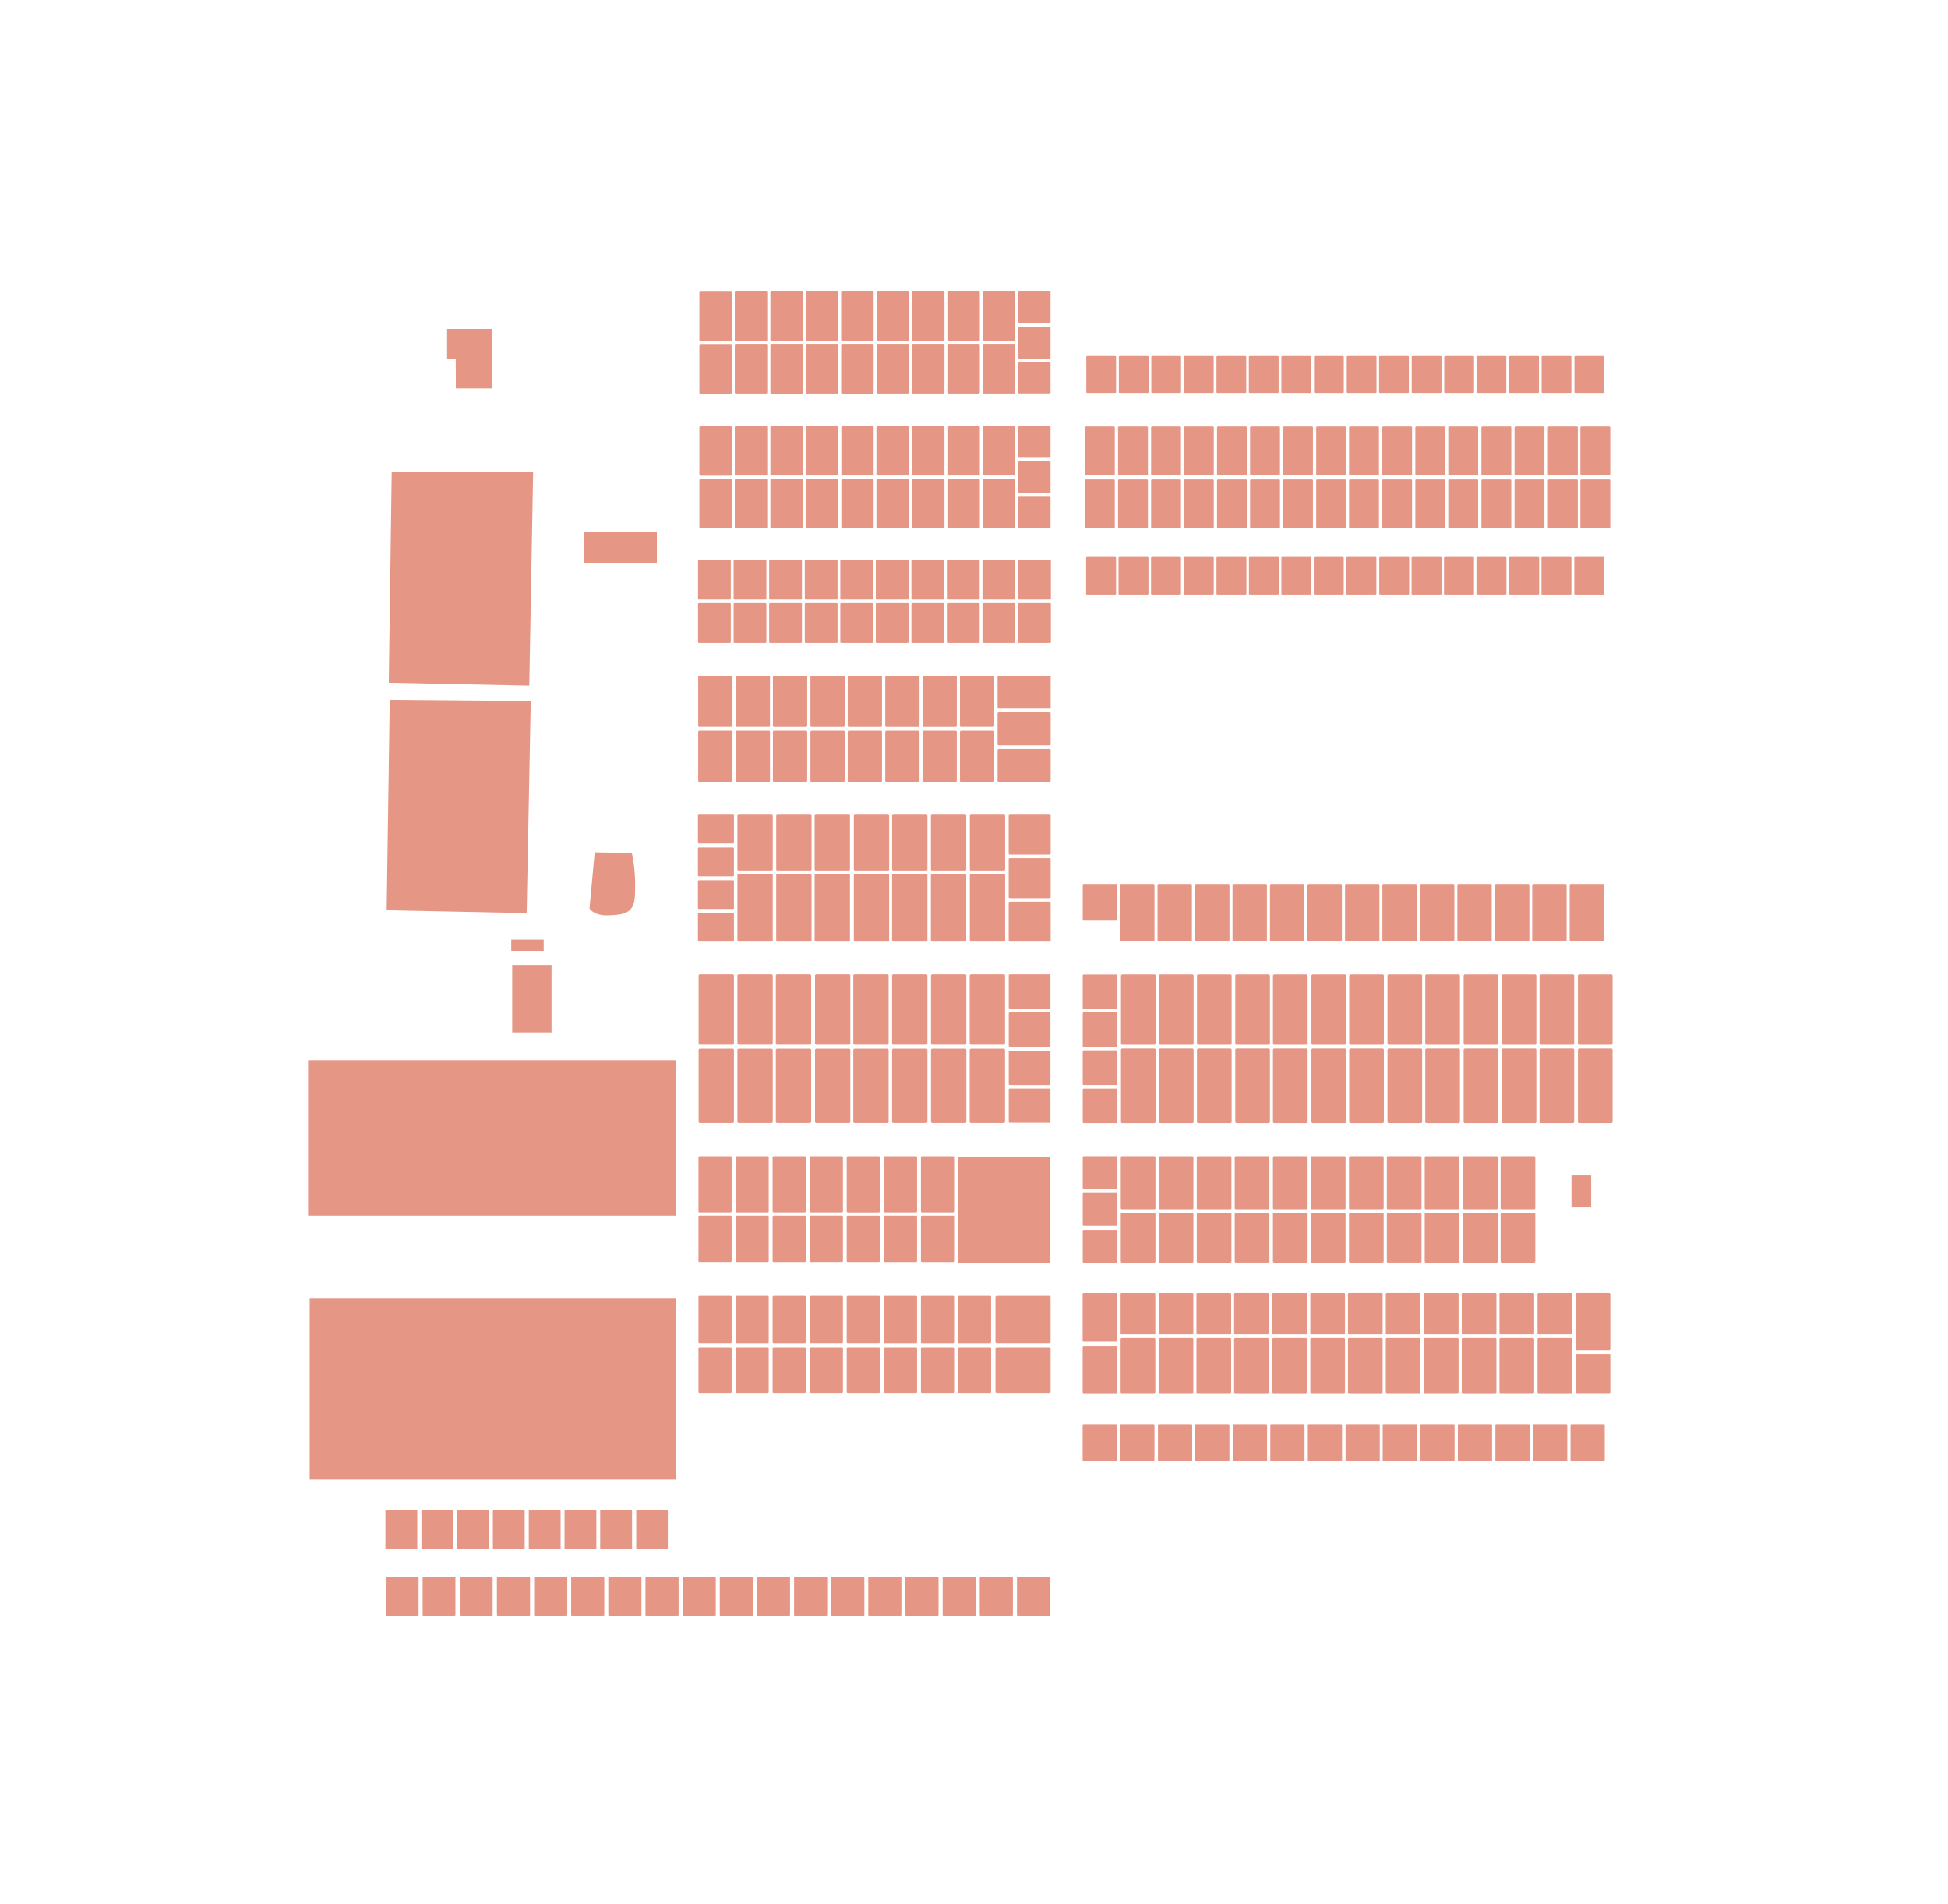<svg id="Layer_1" data-name="Layer 1" xmlns="http://www.w3.org/2000/svg" viewBox="0 0 1920.5 1876.33">
    <defs>
        <style>.cls-1{fill:#e69685;}</style>
    </defs>
    <title>карта 2 оч_без номеров</title>
    <rect class="cls-1" x="1549.31" y="1158.5" width="19.38" height="31.5"/>
    <polygon class="cls-1" points="944.42 1140 944.42 1210.83 944.43 1244.58 980.67 1244.58 1035.17 1244.58 1035.17 1140 944.42 1140"/>
    <rect class="cls-1" x="305.33" y="1280.05" width="360.92" height="178.28"/>
    <rect class="cls-1" x="303.75" y="1045" width="362.5" height="153.22"/>
    <rect class="cls-1" x="505" y="951.15" width="38.75" height="66.48"/>
    <rect class="cls-1" x="504.06" y="926.13" width="31.97" height="11.09"/>
    <path class="cls-1"
          d="M586.31,840.13l-5.12,55.37s4.33,7.22,18.43,6.75c13.84-.46,19.38-2.12,23.13-7.37s3.31-15.5,3.31-15.5a169.27,169.27,0,0,0-.81-24.57c-1.36-10.59-2.31-14.06-2.31-14.06Z"/>
    <rect class="cls-1" x="575.52" y="524" width="72.07" height="31.41"/>
    <path class="cls-1" d="M519.26,899.59l4-208.24a.4.4,0,0,0-.4-.39l-138.23-1.17a.4.4,0,0,0-.4.39l-3,206.66a.39.39,0,0,0,.39.39L518.87,900A.4.4,0,0,0,519.26,899.59Z"/>
    <path class="cls-1" d="M521.84,675.34l3.78-209.53a.4.4,0,0,0-.39-.4H386.56a.39.39,0,0,0-.39.4L383.31,672.5a.38.38,0,0,0,.39.39l137.75,2.84A.39.39,0,0,0,521.84,675.34Z"/>
    <polygon class="cls-1" points="449.31 353.81 440.81 353.81 440.81 324.19 485.38 324.19 485.38 382.83 449.42 382.83 449.31 353.81"/>
    <rect class="cls-1" x="1163.68" y="354.42" width="36.41" height="29.34" rx="0.81" ry="0.81" transform="translate(1550.97 -812.8) rotate(90)"/>
    <rect class="cls-1" x="1195.76" y="354.42" width="36.41" height="29.34" rx="0.81" ry="0.81" transform="translate(1583.05 -844.88) rotate(90)"/>
    <rect class="cls-1" x="1227.68" y="354.42" width="36.41" height="29.34" rx="0.81" ry="0.81" transform="translate(1614.97 -876.8) rotate(90)"/>
    <rect class="cls-1" x="1548.68" y="354.42" width="36.41" height="29.34" rx="0.81" ry="0.81" transform="translate(1935.97 -1197.8) rotate(90)"/>
    <rect class="cls-1" x="1516.34" y="354.42" width="36.41" height="29.34" rx="0.81" ry="0.81" transform="translate(1903.63 -1165.46) rotate(90)"/>
    <rect class="cls-1" x="1484.34" y="354.42" width="36.41" height="29.34" rx="0.81" ry="0.81" transform="translate(1871.63 -1133.46) rotate(90)"/>
    <rect class="cls-1" x="1452.18" y="354.42" width="36.41" height="29.34" rx="0.81" ry="0.81" transform="translate(1839.47 -1101.3) rotate(90)"/>
    <rect class="cls-1" x="1420.34" y="354.42" width="36.41" height="29.34" rx="0.81" ry="0.81" transform="translate(1807.63 -1069.46) rotate(90)"/>
    <rect class="cls-1" x="1388.26" y="354.42" width="36.41" height="29.34" rx="0.81" ry="0.81" transform="translate(1775.55 -1037.38) rotate(90)"/>
    <rect class="cls-1" x="1356.09" y="354.42" width="36.41" height="29.34" rx="0.81" ry="0.81" transform="translate(1743.38 -1005.21) rotate(90)"/>
    <rect class="cls-1" x="1324.18" y="354.42" width="36.41" height="29.34" rx="0.81" ry="0.81" transform="translate(1711.47 -973.3) rotate(90)"/>
    <rect class="cls-1" x="1291.93" y="354.42" width="36.41" height="29.34" rx="0.81" ry="0.81" transform="translate(1679.22 -941.05) rotate(90)"/>
    <rect class="cls-1" x="1259.76" y="354.42" width="36.41" height="29.34" rx="0.81" ry="0.81" transform="translate(1647.05 -908.88) rotate(90)"/>
    <rect class="cls-1" x="1131.51" y="354.42" width="36.41" height="29.34" rx="0.81" ry="0.81" transform="translate(1518.8 -780.63) rotate(90)"/>
    <rect class="cls-1" x="1099.51" y="354.42" width="36.41" height="29.34" rx="0.81" ry="0.81" transform="translate(1486.8 -748.63) rotate(90)"/>
    <rect class="cls-1" x="1067.43" y="354.42" width="36.41" height="29.34" rx="0.81" ry="0.81" transform="translate(1454.72 -716.55) rotate(90)"/>
    <rect class="cls-1" x="681.12" y="295.85" width="48.8" height="32.01" rx="0.99" ry="0.99" transform="translate(1017.37 -393.67) rotate(90)"/>
    <rect class="cls-1" x="716.02" y="295.66" width="48.8" height="32.01" rx="0.99" ry="0.99" transform="translate(1052.09 -428.76) rotate(90)"/>
    <rect class="cls-1" x="751.15" y="295.66" width="48.8" height="32.01" rx="0.99" ry="0.99" transform="translate(1087.21 -463.88) rotate(90)"/>
    <rect class="cls-1" x="786.02" y="295.66" width="48.8" height="32.01" rx="0.99" ry="0.99" transform="translate(1122.09 -498.76) rotate(90)"/>
    <rect class="cls-1" x="820.9" y="295.66" width="48.8" height="32.01" rx="0.99" ry="0.99" transform="translate(1156.96 -533.63) rotate(90)"/>
    <rect class="cls-1" x="855.79" y="295.76" width="48.8" height="31.81" rx="0.98" ry="0.98" transform="translate(1191.85 -568.52) rotate(90)"/>
    <rect class="cls-1" x="890.73" y="295.66" width="48.8" height="32.01" rx="0.99" ry="0.99" transform="translate(1226.8 -603.47) rotate(90)"/>
    <rect class="cls-1" x="925.61" y="295.66" width="48.8" height="32.01" rx="0.99" ry="0.99" transform="translate(1261.67 -638.34) rotate(90)"/>
    <rect class="cls-1" x="968.96" y="287.27" width="32.01" height="48.8" rx="0.99" ry="0.99"/>
    <rect class="cls-1" x="1004.09" y="286.99" width="31.44" height="31.83" rx="0.79" ry="0.79" transform="translate(1322.71 -716.9) rotate(90)"/>
    <rect class="cls-1" x="1004.12" y="321.91" width="31.36" height="31.83" rx="0.79" ry="0.79" transform="translate(1357.62 -681.98) rotate(90)"/>
    <rect class="cls-1" x="1004.41" y="356.51" width="30.78" height="31.83" rx="0.78" ry="0.78" transform="translate(1392.23 -647.38) rotate(90)"/>
    <rect class="cls-1" x="960.8" y="347.74" width="48.33" height="32.01" rx="0.98" ry="0.98" transform="translate(1348.71 -621.22) rotate(90)"/>
    <rect class="cls-1" x="925.84" y="347.74" width="48.33" height="32.01" rx="0.98" ry="0.98" transform="translate(1313.75 -586.26) rotate(90)"/>
    <rect class="cls-1" x="890.97" y="347.74" width="48.33" height="32.01" rx="0.98" ry="0.98" transform="translate(1278.88 -551.39) rotate(90)"/>
    <rect class="cls-1" x="856.02" y="347.84" width="48.33" height="31.81" rx="0.98" ry="0.98" transform="translate(1243.93 -516.44) rotate(90)"/>
    <rect class="cls-1" x="821.14" y="347.74" width="48.33" height="32.01" rx="0.98" ry="0.98" transform="translate(1209.05 -481.55) rotate(90)"/>
    <rect class="cls-1" x="786.26" y="347.74" width="48.33" height="32.01" rx="0.98" ry="0.98" transform="translate(1174.17 -446.68) rotate(90)"/>
    <rect class="cls-1" x="751.39" y="347.74" width="48.33" height="32.01" rx="0.98" ry="0.98" transform="translate(1139.3 -411.8) rotate(90)"/>
    <rect class="cls-1" x="716.26" y="347.74" width="48.33" height="32.01" rx="0.98" ry="0.98" transform="translate(1104.17 -376.68) rotate(90)"/>
    <rect class="cls-1" x="681.35" y="347.93" width="48.33" height="32.01" rx="0.98" ry="0.98" transform="translate(1069.45 -341.59) rotate(90)"/>
    <rect class="cls-1" x="1548.74" y="429.73" width="48.17" height="29.46" rx="0.94" ry="0.94" transform="translate(2017.28 -1128.36) rotate(90)"/>
    <rect class="cls-1" x="1516.74" y="429.73" width="48.17" height="29.46" rx="0.94" ry="0.94" transform="translate(1985.28 -1096.36) rotate(90)"/>
    <rect class="cls-1" x="1483.82" y="429.73" width="48.17" height="29.46" rx="0.94" ry="0.94" transform="translate(1952.36 -1063.45) rotate(90)"/>
    <rect class="cls-1" x="1451.16" y="429.73" width="48.17" height="29.46" rx="0.94" ry="0.94" transform="translate(1919.7 -1030.78) rotate(90)"/>
    <rect class="cls-1" x="1418.49" y="429.73" width="48.17" height="29.46" rx="0.94" ry="0.94" transform="translate(1887.03 -998.11) rotate(90)"/>
    <rect class="cls-1" x="1385.99" y="429.73" width="48.17" height="29.46" rx="0.94" ry="0.94" transform="translate(1854.53 -965.61) rotate(90)"/>
    <rect class="cls-1" x="1353.32" y="429.73" width="48.17" height="29.46" rx="0.94" ry="0.94" transform="translate(1821.86 -932.95) rotate(90)"/>
    <rect class="cls-1" x="1320.66" y="429.73" width="48.17" height="29.46" rx="0.94" ry="0.94" transform="translate(1789.2 -900.28) rotate(90)"/>
    <rect class="cls-1" x="1288.24" y="429.73" width="48.17" height="29.46" rx="0.94" ry="0.94" transform="translate(1756.78 -867.86) rotate(90)"/>
    <rect class="cls-1" x="1255.57" y="429.73" width="48.17" height="29.46" rx="0.94" ry="0.94" transform="translate(1724.11 -835.2) rotate(90)"/>
    <rect class="cls-1" x="1223.07" y="429.73" width="48.17" height="29.46" rx="0.94" ry="0.94" transform="translate(1691.61 -802.7) rotate(90)"/>
    <rect class="cls-1" x="1190.49" y="429.73" width="48.17" height="29.46" rx="0.94" ry="0.94" transform="translate(1659.03 -770.11) rotate(90)"/>
    <rect class="cls-1" x="1157.82" y="429.73" width="48.17" height="29.46" rx="0.94" ry="0.94" transform="translate(1626.36 -737.45) rotate(90)"/>
    <rect class="cls-1" x="1125.49" y="429.73" width="48.17" height="29.46" rx="0.94" ry="0.94" transform="translate(1594.03 -705.11) rotate(90)"/>
    <rect class="cls-1" x="1092.91" y="429.73" width="48.17" height="29.46" rx="0.94" ry="0.94" transform="translate(1561.45 -672.53) rotate(90)"/>
    <rect class="cls-1" x="1060.24" y="429.73" width="48.17" height="29.46" rx="0.94" ry="0.94" transform="translate(1528.78 -639.86) rotate(90)"/>
    <rect class="cls-1" x="1548.74" y="481.9" width="48.17" height="29.46" rx="0.94" ry="0.94" transform="translate(2069.45 -1076.2) rotate(90)"/>
    <rect class="cls-1" x="1516.74" y="481.9" width="48.17" height="29.46" rx="0.94" ry="0.94" transform="translate(2037.45 -1044.2) rotate(90)"/>
    <rect class="cls-1" x="1483.82" y="481.9" width="48.17" height="29.46" rx="0.94" ry="0.94" transform="translate(2004.53 -1011.28) rotate(90)"/>
    <rect class="cls-1" x="1451.16" y="481.9" width="48.17" height="29.46" rx="0.94" ry="0.94" transform="translate(1971.86 -978.61) rotate(90)"/>
    <rect class="cls-1" x="1418.49" y="481.9" width="48.17" height="29.46" rx="0.94" ry="0.94" transform="translate(1939.2 -945.95) rotate(90)"/>
    <rect class="cls-1" x="1385.99" y="481.9" width="48.17" height="29.46" rx="0.94" ry="0.94" transform="translate(1906.7 -913.45) rotate(90)"/>
    <rect class="cls-1" x="1353.32" y="481.9" width="48.17" height="29.46" rx="0.94" ry="0.94" transform="translate(1874.03 -880.78) rotate(90)"/>
    <rect class="cls-1" x="1320.66" y="481.9" width="48.17" height="29.46" rx="0.94" ry="0.94" transform="translate(1841.36 -848.11) rotate(90)"/>
    <rect class="cls-1" x="1288.24" y="481.9" width="48.17" height="29.46" rx="0.94" ry="0.94" transform="translate(1808.95 -815.7) rotate(90)"/>
    <rect class="cls-1" x="1255.57" y="481.9" width="48.17" height="29.46" rx="0.94" ry="0.94" transform="translate(1776.28 -783.03) rotate(90)"/>
    <rect class="cls-1" x="1223.07" y="481.9" width="48.17" height="29.46" rx="0.94" ry="0.94" transform="translate(1743.78 -750.53) rotate(90)"/>
    <rect class="cls-1" x="1190.49" y="481.9" width="48.17" height="29.46" rx="0.94" ry="0.94" transform="translate(1711.2 -717.95) rotate(90)"/>
    <rect class="cls-1" x="1157.82" y="481.9" width="48.17" height="29.46" rx="0.94" ry="0.94" transform="translate(1678.53 -685.28) rotate(90)"/>
    <rect class="cls-1" x="1125.49" y="481.9" width="48.17" height="29.46" rx="0.94" ry="0.94" transform="translate(1646.2 -652.95) rotate(90)"/>
    <rect class="cls-1" x="1092.91" y="481.9" width="48.17" height="29.46" rx="0.94" ry="0.94" transform="translate(1613.61 -620.36) rotate(90)"/>
    <rect class="cls-1" x="1060.24" y="481.9" width="48.17" height="29.46" rx="0.94" ry="0.94" transform="translate(1580.95 -587.7) rotate(90)"/>
    <rect class="cls-1" x="681.21" y="428.53" width="48.62" height="32.01" rx="0.98" ry="0.98" transform="translate(1150.05 -260.98) rotate(90)"/>
    <rect class="cls-1" x="716.11" y="428.35" width="48.62" height="32.01" rx="0.98" ry="0.98" transform="translate(1184.78 -296.07) rotate(90)"/>
    <rect class="cls-1" x="751.24" y="428.35" width="48.62" height="32.01" rx="0.98" ry="0.98" transform="translate(1219.9 -331.2) rotate(90)"/>
    <rect class="cls-1" x="786.11" y="428.35" width="48.62" height="32.01" rx="0.98" ry="0.98" transform="translate(1254.78 -366.07) rotate(90)"/>
    <rect class="cls-1" x="821.08" y="428.43" width="48.62" height="31.83" rx="0.98" ry="0.98" transform="translate(1289.74 -401.03) rotate(90)"/>
    <rect class="cls-1" x="855.78" y="428.35" width="48.62" height="32.01" rx="0.98" ry="0.98" transform="translate(1324.44 -435.74) rotate(90)"/>
    <rect class="cls-1" x="890.82" y="428.35" width="48.62" height="32.01" rx="0.98" ry="0.98" transform="translate(1359.48 -470.78) rotate(90)"/>
    <rect class="cls-1" x="925.7" y="428.35" width="48.62" height="32.01" rx="0.98" ry="0.98" transform="translate(1394.36 -505.66) rotate(90)"/>
    <rect class="cls-1" x="960.66" y="428.35" width="48.62" height="32.01" rx="0.98" ry="0.98" transform="translate(1429.32 -540.61) rotate(90)"/>
    <rect class="cls-1" x="1004.2" y="419.73" width="31.21" height="31.83" rx="0.79" ry="0.79" transform="translate(1455.45 -584.15) rotate(90)"/>
    <rect class="cls-1" x="1004.2" y="454.42" width="31.21" height="31.83" rx="0.79" ry="0.79" transform="translate(1490.14 -549.47) rotate(90)"/>
    <rect class="cls-1" x="681.32" y="480.52" width="48.4" height="32.01" rx="0.98" ry="0.98" transform="translate(1202.04 -208.99) rotate(90)"/>
    <rect class="cls-1" x="716.23" y="480.34" width="48.4" height="32.01" rx="0.98" ry="0.98" transform="translate(1236.76 -244.09) rotate(90)"/>
    <rect class="cls-1" x="751.35" y="480.34" width="48.4" height="32.01" rx="0.98" ry="0.98" transform="translate(1271.89 -279.21) rotate(90)"/>
    <rect class="cls-1" x="786.23" y="480.34" width="48.4" height="32.01" rx="0.98" ry="0.98" transform="translate(1306.76 -314.09) rotate(90)"/>
    <rect class="cls-1" x="821.19" y="480.42" width="48.4" height="31.83" rx="0.98" ry="0.98" transform="translate(1341.72 -349.05) rotate(90)"/>
    <rect class="cls-1" x="855.89" y="480.34" width="48.4" height="32.01" rx="0.98" ry="0.98" transform="translate(1376.43 -383.75) rotate(90)"/>
    <rect class="cls-1" x="890.93" y="480.34" width="48.4" height="32.01" rx="0.98" ry="0.98" transform="translate(1411.47 -418.79) rotate(90)"/>
    <rect class="cls-1" x="925.81" y="480.34" width="48.4" height="32.01" rx="0.98" ry="0.98" transform="translate(1446.35 -453.67) rotate(90)"/>
    <rect class="cls-1" x="960.77" y="480.34" width="48.4" height="32.01" rx="0.98" ry="0.98" transform="translate(1481.3 -488.63) rotate(90)"/>
    <rect class="cls-1" x="1004.2" y="489.29" width="31.21" height="31.83" rx="0.79" ry="0.79" transform="translate(1525.01 -514.59) rotate(90)"/>
    <rect class="cls-1" x="1548.3" y="552.77" width="37.13" height="29.53" rx="0.83" ry="0.83" transform="translate(2134.39 -999.33) rotate(90)"/>
    <rect class="cls-1" x="1515.92" y="552.77" width="37.13" height="29.53" rx="0.83" ry="0.83" transform="translate(2102.02 -966.95) rotate(90)"/>
    <rect class="cls-1" x="1484.11" y="552.77" width="37.13" height="29.53" rx="0.83" ry="0.83" transform="translate(2070.2 -935.14) rotate(90)"/>
    <rect class="cls-1" x="1451.86" y="552.77" width="37.13" height="29.53" rx="0.83" ry="0.83" transform="translate(2037.95 -902.89) rotate(90)"/>
    <rect class="cls-1" x="1419.86" y="552.77" width="37.13" height="29.53" rx="0.83" ry="0.83" transform="translate(2005.95 -870.89) rotate(90)"/>
    <rect class="cls-1" x="1387.86" y="552.77" width="37.13" height="29.53" rx="0.83" ry="0.83" transform="translate(1973.95 -838.89) rotate(90)"/>
    <rect class="cls-1" x="1355.98" y="552.77" width="37.13" height="29.53" rx="0.83" ry="0.83" transform="translate(1942.08 -807.02) rotate(90)"/>
    <rect class="cls-1" x="1323.61" y="552.77" width="37.13" height="29.53" rx="0.83" ry="0.83" transform="translate(1909.7 -774.64) rotate(90)"/>
    <rect class="cls-1" x="1291.42" y="552.77" width="37.13" height="29.53" rx="0.83" ry="0.83" transform="translate(1877.52 -742.45) rotate(90)"/>
    <rect class="cls-1" x="1259.48" y="552.77" width="37.13" height="29.53" rx="0.83" ry="0.83" transform="translate(1845.58 -710.52) rotate(90)"/>
    <rect class="cls-1" x="1227.48" y="552.77" width="37.13" height="29.53" rx="0.83" ry="0.83" transform="translate(1813.58 -678.52) rotate(90)"/>
    <rect class="cls-1" x="1195.48" y="552.77" width="37.13" height="29.53" rx="0.83" ry="0.83" transform="translate(1781.58 -646.52) rotate(90)"/>
    <rect class="cls-1" x="1163.3" y="552.77" width="37.13" height="29.53" rx="0.83" ry="0.83" transform="translate(1749.39 -614.33) rotate(90)"/>
    <rect class="cls-1" x="1130.98" y="552.77" width="37.13" height="29.53" rx="0.83" ry="0.83" transform="translate(1717.08 -582.02) rotate(90)"/>
    <rect class="cls-1" x="1098.92" y="552.77" width="37.13" height="29.53" rx="0.83" ry="0.83" transform="translate(1685.02 -549.95) rotate(90)"/>
    <rect class="cls-1" x="1066.98" y="552.77" width="37.13" height="29.53" rx="0.83" ry="0.83" transform="translate(1653.08 -518.02) rotate(90)"/>
    <rect class="cls-1" x="684.73" y="555.2" width="39.24" height="32.3" rx="0.89" ry="0.89" transform="translate(1275.7 -133) rotate(90)"/>
    <rect class="cls-1" x="719.81" y="555.2" width="39.24" height="32.3" rx="0.89" ry="0.89" transform="translate(1310.78 -168.09) rotate(90)"/>
    <rect class="cls-1" x="754.85" y="555.2" width="39.24" height="32.3" rx="0.89" ry="0.89" transform="translate(1345.82 -203.13) rotate(90)"/>
    <rect class="cls-1" x="789.98" y="555.2" width="39.24" height="32.3" rx="0.89" ry="0.89" transform="translate(1380.95 -238.25) rotate(90)"/>
    <rect class="cls-1" x="824.98" y="555.2" width="39.24" height="32.3" rx="0.89" ry="0.89" transform="translate(1415.95 -273.25) rotate(90)"/>
    <rect class="cls-1" x="859.98" y="555.2" width="39.24" height="32.3" rx="0.89" ry="0.89" transform="translate(1450.95 -308.25) rotate(90)"/>
    <rect class="cls-1" x="895.1" y="555.2" width="39.24" height="32.3" rx="0.89" ry="0.89" transform="translate(1486.07 -343.38) rotate(90)"/>
    <rect class="cls-1" x="930.04" y="555.2" width="39.24" height="32.3" rx="0.89" ry="0.89" transform="translate(1521.01 -378.32) rotate(90)"/>
    <rect class="cls-1" x="965.12" y="555.2" width="39.24" height="32.3" rx="0.89" ry="0.89" transform="translate(1556.1 -413.4) rotate(90)"/>
    <rect class="cls-1" x="1000.29" y="555.2" width="39.24" height="32.3" rx="0.89" ry="0.89" transform="translate(1591.26 -448.57) rotate(90)"/>
    <rect class="cls-1" x="1000.29" y="597.95" width="39.24" height="32.3" rx="0.89" ry="0.89" transform="translate(1634.01 -405.82) rotate(90)"/>
    <rect class="cls-1" x="965.12" y="597.95" width="39.24" height="32.3" rx="0.89" ry="0.89" transform="translate(1598.85 -370.65) rotate(90)"/>
    <rect class="cls-1" x="930.04" y="597.95" width="39.24" height="32.3" rx="0.89" ry="0.89" transform="translate(1563.76 -335.57) rotate(90)"/>
    <rect class="cls-1" x="895.1" y="597.95" width="39.24" height="32.3" rx="0.89" ry="0.89" transform="translate(1528.82 -300.63) rotate(90)"/>
    <rect class="cls-1" x="859.98" y="597.95" width="39.24" height="32.3" rx="0.89" ry="0.89" transform="translate(1493.7 -265.5) rotate(90)"/>
    <rect class="cls-1" x="824.98" y="597.95" width="39.24" height="32.3" rx="0.89" ry="0.89" transform="translate(1458.7 -230.5) rotate(90)"/>
    <rect class="cls-1" x="789.98" y="597.95" width="39.24" height="32.3" rx="0.89" ry="0.89" transform="translate(1423.7 -195.5) rotate(90)"/>
    <rect class="cls-1" x="754.85" y="597.95" width="39.24" height="32.3" rx="0.89" ry="0.89" transform="translate(1388.57 -160.38) rotate(90)"/>
    <rect class="cls-1" x="719.81" y="597.95" width="39.24" height="32.3" rx="0.89" ry="0.89" transform="translate(1353.53 -125.34) rotate(90)"/>
    <rect class="cls-1" x="684.73" y="597.95" width="39.24" height="32.3" rx="0.89" ry="0.89" transform="translate(1318.45 -90.25) rotate(90)"/>
    <rect class="cls-1" x="680.01" y="674.37" width="50.46" height="33.79" rx="1.03" ry="1.03" transform="translate(1396.51 -13.97) rotate(90)"/>
    <rect class="cls-1" x="717.01" y="674.37" width="50.46" height="33.79" rx="1.03" ry="1.03" transform="translate(1433.51 -50.97) rotate(90)"/>
    <rect class="cls-1" x="753.68" y="674.37" width="50.46" height="33.79" rx="1.03" ry="1.03" transform="translate(1470.18 -87.63) rotate(90)"/>
    <rect class="cls-1" x="790.68" y="674.37" width="50.46" height="33.79" rx="1.03" ry="1.03" transform="translate(1507.18 -124.63) rotate(90)"/>
    <rect class="cls-1" x="827.43" y="674.37" width="50.46" height="33.79" rx="1.03" ry="1.03" transform="translate(1543.93 -161.38) rotate(90)"/>
    <rect class="cls-1" x="864.43" y="674.37" width="50.46" height="33.79" rx="1.03" ry="1.03" transform="translate(1580.93 -198.38) rotate(90)"/>
    <rect class="cls-1" x="901.18" y="674.37" width="50.46" height="33.79" rx="1.03" ry="1.03" transform="translate(1617.68 -235.13) rotate(90)"/>
    <rect class="cls-1" x="938.09" y="674.37" width="50.46" height="33.79" rx="1.03" ry="1.03" transform="translate(1654.59 -272.05) rotate(90)"/>
    <rect class="cls-1" x="993.45" y="656.1" width="32.46" height="52.33" rx="1.03" ry="1.03" transform="translate(1691.95 -327.41) rotate(90)"/>
    <rect class="cls-1" x="993.45" y="692.19" width="32.46" height="52.33" rx="1.03" ry="1.03" transform="translate(1728.03 -291.32) rotate(90)"/>
    <rect class="cls-1" x="993.45" y="728.27" width="32.46" height="52.33" rx="1.03" ry="1.03" transform="translate(1764.11 -255.24) rotate(90)"/>
    <rect class="cls-1" x="938.09" y="728.56" width="50.46" height="33.79" rx="1.03" ry="1.03" transform="translate(1708.78 -217.86) rotate(90)"/>
    <rect class="cls-1" x="901.18" y="728.56" width="50.46" height="33.79" rx="1.03" ry="1.03" transform="translate(1671.86 -180.95) rotate(90)"/>
    <rect class="cls-1" x="864.43" y="728.56" width="50.46" height="33.79" rx="1.03" ry="1.03" transform="translate(1635.11 -144.2) rotate(90)"/>
    <rect class="cls-1" x="827.43" y="728.56" width="50.46" height="33.79" rx="1.03" ry="1.03" transform="translate(1598.11 -107.2) rotate(90)"/>
    <rect class="cls-1" x="790.68" y="728.56" width="50.46" height="33.79" rx="1.03" ry="1.03" transform="translate(1561.36 -70.45) rotate(90)"/>
    <rect class="cls-1" x="753.68" y="728.56" width="50.46" height="33.79" rx="1.03" ry="1.03" transform="translate(1524.36 -33.45) rotate(90)"/>
    <rect class="cls-1" x="717.01" y="728.56" width="50.46" height="33.79" rx="1.03" ry="1.03" transform="translate(1487.7 3.22) rotate(90)"/>
    <rect class="cls-1" x="680.01" y="728.56" width="50.46" height="33.79" rx="1.03" ry="1.03" transform="translate(1450.7 40.22) rotate(90)"/>
    <rect class="cls-1" x="1536.17" y="882.66" width="56.61" height="33.9" rx="1.09" ry="1.09" transform="translate(2464.09 -664.87) rotate(90)"/>
    <rect class="cls-1" x="1499.25" y="882.66" width="56.61" height="33.9" rx="1.09" ry="1.09" transform="translate(2427.17 -627.95) rotate(90)"/>
    <rect class="cls-1" x="1462.5" y="882.66" width="56.61" height="33.9" rx="1.09" ry="1.09" transform="translate(2390.42 -591.2) rotate(90)"/>
    <rect class="cls-1" x="1425.42" y="882.66" width="56.61" height="33.9" rx="1.09" ry="1.09" transform="translate(2353.34 -554.12) rotate(90)"/>
    <rect class="cls-1" x="1388.59" y="882.66" width="56.61" height="33.9" rx="1.09" ry="1.09" transform="translate(2316.5 -517.29) rotate(90)"/>
    <rect class="cls-1" x="1351.5" y="882.66" width="56.61" height="33.9" rx="1.09" ry="1.09" transform="translate(2279.42 -480.2) rotate(90)"/>
    <rect class="cls-1" x="1314.67" y="882.66" width="56.61" height="33.9" rx="1.09" ry="1.09" transform="translate(2242.59 -443.37) rotate(90)"/>
    <rect class="cls-1" x="1277.67" y="882.66" width="56.61" height="33.9" rx="1.09" ry="1.09" transform="translate(2205.59 -406.37) rotate(90)"/>
    <rect class="cls-1" x="1240.67" y="882.66" width="56.61" height="33.9" rx="1.09" ry="1.09" transform="translate(2168.59 -369.37) rotate(90)"/>
    <rect class="cls-1" x="1203.75" y="882.66" width="56.61" height="33.9" rx="1.09" ry="1.09" transform="translate(2131.67 -332.45) rotate(90)"/>
    <rect class="cls-1" x="1166.84" y="882.66" width="56.61" height="33.9" rx="1.09" ry="1.09" transform="translate(2094.75 -295.54) rotate(90)"/>
    <rect class="cls-1" x="1129.84" y="882.66" width="56.61" height="33.9" rx="1.09" ry="1.09" transform="translate(2057.75 -258.54) rotate(90)"/>
    <rect class="cls-1" x="1092.92" y="882.66" width="56.61" height="33.9" rx="1.09" ry="1.09" transform="translate(2020.84 -221.62) rotate(90)"/>
    <rect class="cls-1" x="1066.32" y="872.43" width="36.16" height="33.9" rx="0.87" ry="0.87" transform="translate(1973.78 -195.02) rotate(90)"/>
    <rect class="cls-1" x="691.68" y="799.39" width="28.34" height="35.5" rx="0.79" ry="0.79" transform="translate(1522.99 111.3) rotate(90)"/>
    <rect class="cls-1" x="691.68" y="831.77" width="28.34" height="35.5" rx="0.79" ry="0.79" transform="translate(1555.36 143.68) rotate(90)"/>
    <rect class="cls-1" x="716.92" y="813.07" width="55.02" height="34.83" rx="1.09" ry="1.09" transform="translate(1574.92 86.06) rotate(90)"/>
    <rect class="cls-1" x="755.17" y="813.07" width="55.02" height="34.83" rx="1.09" ry="1.09" transform="translate(1613.17 47.81) rotate(90)"/>
    <rect class="cls-1" x="793.04" y="813.07" width="55.02" height="34.83" rx="1.09" ry="1.09" transform="translate(1651.04 9.93) rotate(90)"/>
    <rect class="cls-1" x="831.67" y="813.07" width="55.02" height="34.83" rx="1.09" ry="1.09" transform="translate(1689.67 -28.69) rotate(90)"/>
    <rect class="cls-1" x="869.42" y="813.07" width="55.02" height="34.83" rx="1.09" ry="1.09" transform="translate(1727.42 -66.44) rotate(90)"/>
    <rect class="cls-1" x="907.67" y="813.07" width="55.02" height="34.83" rx="1.09" ry="1.09" transform="translate(1765.67 -104.69) rotate(90)"/>
    <rect class="cls-1" x="946.04" y="813.07" width="55.02" height="34.83" rx="1.09" ry="1.09" transform="translate(1804.04 -143.07) rotate(90)"/>
    <rect class="cls-1" x="995.46" y="801.99" width="39.4" height="41.38" rx="1.01" ry="1.01" transform="translate(1837.83 -192.48) rotate(90)"/>
    <rect class="cls-1" x="995.46" y="844.86" width="39.4" height="41.38" rx="1.01" ry="1.01" transform="translate(1880.71 -149.6) rotate(90)"/>
    <rect class="cls-1" x="995.46" y="887.7" width="39.4" height="41.38" rx="1.01" ry="1.01" transform="translate(1923.54 -106.77) rotate(90)"/>
    <rect class="cls-1" x="940.19" y="877.3" width="66.74" height="34.83" rx="1.2" ry="1.2" transform="translate(1868.27 -78.84) rotate(90)"/>
    <rect class="cls-1" x="901.81" y="877.3" width="66.74" height="34.83" rx="1.2" ry="1.2" transform="translate(1829.89 -40.47) rotate(90)"/>
    <rect class="cls-1" x="863.56" y="877.3" width="66.74" height="34.83" rx="1.2" ry="1.2" transform="translate(1791.64 -2.22) rotate(90)"/>
    <rect class="cls-1" x="825.81" y="877.3" width="66.74" height="34.83" rx="1.2" ry="1.2" transform="translate(1753.89 35.53) rotate(90)"/>
    <rect class="cls-1" x="787.19" y="877.3" width="66.74" height="34.83" rx="1.2" ry="1.2" transform="translate(1715.27 74.16) rotate(90)"/>
    <rect class="cls-1" x="749.31" y="877.3" width="66.74" height="34.83" rx="1.2" ry="1.2" transform="translate(1677.39 112.03) rotate(90)"/>
    <rect class="cls-1" x="711.06" y="877.3" width="66.74" height="34.83" rx="1.2" ry="1.2" transform="translate(1639.14 150.28) rotate(90)"/>
    <rect class="cls-1" x="691.68" y="864.02" width="28.34" height="35.5" rx="0.79" ry="0.79" transform="translate(1587.61 175.93) rotate(90)"/>
    <rect class="cls-1" x="691.68" y="896.14" width="28.34" height="35.5" rx="0.79" ry="0.79" transform="translate(1619.74 208.05) rotate(90)"/>
    <rect class="cls-1" x="1067.48" y="960.52" width="34.1" height="34.18" rx="0.85" ry="0.85" transform="translate(2062.14 -106.93) rotate(90)"/>
    <rect class="cls-1" x="1067.48" y="997.83" width="34.1" height="34.18" rx="0.85" ry="0.85" transform="translate(2099.45 -69.62) rotate(90)"/>
    <rect class="cls-1" x="1087.6" y="978.03" width="69.28" height="34.17" rx="1.21" ry="1.21" transform="translate(2117.35 -127.13) rotate(90)"/>
    <rect class="cls-1" x="1125.02" y="978.03" width="69.28" height="34.17" rx="1.21" ry="1.21" transform="translate(2154.77 -164.55) rotate(90)"/>
    <rect class="cls-1" x="1162.52" y="978.03" width="69.28" height="34.17" rx="1.21" ry="1.21" transform="translate(2192.27 -202.05) rotate(90)"/>
    <rect class="cls-1" x="1200.27" y="978.03" width="69.28" height="34.17" rx="1.21" ry="1.21" transform="translate(2230.02 -239.8) rotate(90)"/>
    <rect class="cls-1" x="1237.43" y="978.03" width="69.28" height="34.17" rx="1.21" ry="1.21" transform="translate(2267.18 -276.96) rotate(90)"/>
    <rect class="cls-1" x="1275.35" y="978.03" width="69.28" height="34.17" rx="1.21" ry="1.21" transform="translate(2305.1 -314.88) rotate(90)"/>
    <rect class="cls-1" x="1312.6" y="978.03" width="69.28" height="34.17" rx="1.21" ry="1.21" transform="translate(2342.35 -352.13) rotate(90)"/>
    <rect class="cls-1" x="1350.35" y="978.03" width="69.28" height="34.17" rx="1.21" ry="1.21" transform="translate(2380.1 -389.88) rotate(90)"/>
    <rect class="cls-1" x="1387.6" y="978.03" width="69.28" height="34.17" rx="1.21" ry="1.21" transform="translate(2417.35 -427.13) rotate(90)"/>
    <rect class="cls-1" x="1425.43" y="978.03" width="69.28" height="34.17" rx="1.21" ry="1.21" transform="translate(2455.18 -464.96) rotate(90)"/>
    <rect class="cls-1" x="1462.93" y="978.03" width="69.28" height="34.17" rx="1.21" ry="1.21" transform="translate(2492.68 -502.46) rotate(90)"/>
    <rect class="cls-1" x="1500.27" y="978.03" width="69.28" height="34.17" rx="1.21" ry="1.21" transform="translate(2530.02 -539.8) rotate(90)"/>
    <rect class="cls-1" x="1538.1" y="978.03" width="69.28" height="34.17" rx="1.21" ry="1.21" transform="translate(2567.85 -577.63) rotate(90)"/>
    <rect class="cls-1" x="1535.98" y="1053.18" width="73.51" height="34.17" rx="1.25" ry="1.25" transform="translate(2643 -502.48) rotate(90)"/>
    <rect class="cls-1" x="1498.15" y="1053.18" width="73.51" height="34.17" rx="1.25" ry="1.25" transform="translate(2605.17 -464.64) rotate(90)"/>
    <rect class="cls-1" x="1460.82" y="1053.18" width="73.51" height="34.17" rx="1.25" ry="1.25" transform="translate(2567.83 -427.31) rotate(90)"/>
    <rect class="cls-1" x="1423.32" y="1053.18" width="73.51" height="34.17" rx="1.25" ry="1.25" transform="translate(2530.33 -389.81) rotate(90)"/>
    <rect class="cls-1" x="1385.48" y="1053.18" width="73.51" height="34.17" rx="1.25" ry="1.25" transform="translate(2492.5 -351.98) rotate(90)"/>
    <rect class="cls-1" x="1348.23" y="1053.18" width="73.51" height="34.17" rx="1.25" ry="1.25" transform="translate(2455.25 -314.73) rotate(90)"/>
    <rect class="cls-1" x="1310.48" y="1053.18" width="73.51" height="34.17" rx="1.25" ry="1.25" transform="translate(2417.5 -276.98) rotate(90)"/>
    <rect class="cls-1" x="1273.23" y="1053.18" width="73.51" height="34.17" rx="1.25" ry="1.25" transform="translate(2380.25 -239.73) rotate(90)"/>
    <rect class="cls-1" x="1235.32" y="1053.18" width="73.51" height="34.17" rx="1.25" ry="1.25" transform="translate(2342.33 -201.81) rotate(90)"/>
    <rect class="cls-1" x="1198.15" y="1053.18" width="73.51" height="34.17" rx="1.25" ry="1.25" transform="translate(2305.17 -164.64) rotate(90)"/>
    <rect class="cls-1" x="1160.4" y="1053.18" width="73.51" height="34.17" rx="1.25" ry="1.25" transform="translate(2267.42 -126.89) rotate(90)"/>
    <rect class="cls-1" x="1122.9" y="1053.18" width="73.51" height="34.17" rx="1.25" ry="1.25" transform="translate(2229.92 -89.39) rotate(90)"/>
    <rect class="cls-1" x="1085.48" y="1053.18" width="73.51" height="34.17" rx="1.25" ry="1.25" transform="translate(2192.5 -51.98) rotate(90)"/>
    <rect class="cls-1" x="1067.48" y="1035.27" width="34.1" height="34.18" rx="0.85" ry="0.85" transform="translate(2136.89 -32.18) rotate(90)"/>
    <rect class="cls-1" x="1067.48" y="1072.89" width="34.1" height="34.18" rx="0.85" ry="0.85" transform="translate(2174.52 5.44) rotate(90)"/>
    <rect class="cls-1" x="671.51" y="977.62" width="69.34" height="34.83" rx="1.23" ry="1.23" transform="translate(1701.21 288.85) rotate(90)"/>
    <rect class="cls-1" x="709.76" y="977.62" width="69.34" height="34.83" rx="1.23" ry="1.23" transform="translate(1739.46 250.6) rotate(90)"/>
    <rect class="cls-1" x="747.63" y="977.62" width="69.34" height="34.83" rx="1.23" ry="1.23" transform="translate(1777.33 212.73) rotate(90)"/>
    <rect class="cls-1" x="786.26" y="977.62" width="69.34" height="34.83" rx="1.23" ry="1.23" transform="translate(1815.96 174.1) rotate(90)"/>
    <rect class="cls-1" x="824.01" y="977.62" width="69.34" height="34.83" rx="1.23" ry="1.23" transform="translate(1853.71 136.35) rotate(90)"/>
    <rect class="cls-1" x="862.26" y="977.62" width="69.34" height="34.83" rx="1.23" ry="1.23" transform="translate(1891.96 98.1) rotate(90)"/>
    <rect class="cls-1" x="900.63" y="977.62" width="69.34" height="34.83" rx="1.23" ry="1.23" transform="translate(1930.33 59.73) rotate(90)"/>
    <rect class="cls-1" x="938.76" y="977.62" width="69.34" height="34.83" rx="1.23" ry="1.23" transform="translate(1968.46 21.6) rotate(90)"/>
    <rect class="cls-1" x="998.15" y="956.72" width="33.81" height="41.08" rx="0.93" ry="0.93" transform="translate(1992.32 -37.79) rotate(90)"/>
    <rect class="cls-1" x="998.15" y="994.22" width="33.81" height="41.08" rx="0.93" ry="0.93" transform="translate(2029.82 -0.29) rotate(90)"/>
    <rect class="cls-1" x="998.15" y="1031.97" width="33.81" height="41.08" rx="0.93" ry="0.93" transform="translate(2067.57 37.46) rotate(90)"/>
    <rect class="cls-1" x="998.15" y="1069.22" width="33.81" height="41.08" rx="0.93" ry="0.93" transform="translate(2104.82 74.71) rotate(90)"/>
    <rect class="cls-1" x="936.79" y="1052.87" width="73.29" height="34.83" rx="1.26" ry="1.26" transform="translate(2043.71 96.86) rotate(90)"/>
    <rect class="cls-1" x="898.66" y="1052.87" width="73.29" height="34.83" rx="1.26" ry="1.26" transform="translate(2005.59 134.98) rotate(90)"/>
    <rect class="cls-1" x="860.29" y="1052.87" width="73.29" height="34.83" rx="1.26" ry="1.26" transform="translate(1967.21 173.36) rotate(90)"/>
    <rect class="cls-1" x="822.04" y="1052.87" width="73.29" height="34.83" rx="1.26" ry="1.26" transform="translate(1928.96 211.61) rotate(90)"/>
    <rect class="cls-1" x="784.29" y="1052.87" width="73.29" height="34.83" rx="1.26" ry="1.26" transform="translate(1891.21 249.36) rotate(90)"/>
    <rect class="cls-1" x="745.66" y="1052.87" width="73.29" height="34.83" rx="1.26" ry="1.26" transform="translate(1852.59 287.98) rotate(90)"/>
    <rect class="cls-1" x="707.79" y="1052.87" width="73.29" height="34.83" rx="1.26" ry="1.26" transform="translate(1814.71 325.86) rotate(90)"/>
    <rect class="cls-1" x="669.54" y="1052.87" width="73.29" height="34.83" rx="1.26" ry="1.26" transform="translate(1776.46 364.11) rotate(90)"/>
    <rect class="cls-1" x="1068.38" y="1138.66" width="32.31" height="34.18" rx="0.83" ry="0.83" transform="translate(2240.29 71.21) rotate(90)"/>
    <rect class="cls-1" x="1095.91" y="1148.66" width="52.25" height="34.18" rx="1.05" ry="1.05" transform="translate(2287.79 43.71) rotate(90)"/>
    <rect class="cls-1" x="1133.33" y="1148.66" width="52.25" height="34.18" rx="1.05" ry="1.05" transform="translate(2325.2 6.3) rotate(90)"/>
    <rect class="cls-1" x="1170.83" y="1148.66" width="52.25" height="34.18" rx="1.05" ry="1.05" transform="translate(2362.7 -31.2) rotate(90)"/>
    <rect class="cls-1" x="1208.24" y="1148.66" width="52.25" height="34.18" rx="1.05" ry="1.05" transform="translate(2400.12 -68.62) rotate(90)"/>
    <rect class="cls-1" x="1245.91" y="1148.66" width="52.25" height="34.18" rx="1.05" ry="1.05" transform="translate(2437.79 -106.29) rotate(90)"/>
    <rect class="cls-1" x="1283.33" y="1148.66" width="52.25" height="34.18" rx="1.05" ry="1.05" transform="translate(2475.2 -143.7) rotate(90)"/>
    <rect class="cls-1" x="1320.91" y="1148.66" width="52.25" height="34.18" rx="1.05" ry="1.05" transform="translate(2512.79 -181.29) rotate(90)"/>
    <rect class="cls-1" x="1358.24" y="1148.66" width="52.25" height="34.18" rx="1.05" ry="1.05" transform="translate(2550.12 -218.62) rotate(90)"/>
    <rect class="cls-1" x="1395.58" y="1148.66" width="52.25" height="34.18" rx="1.05" ry="1.05" transform="translate(2587.45 -255.95) rotate(90)"/>
    <rect class="cls-1" x="1433.33" y="1148.66" width="52.25" height="34.18" rx="1.05" ry="1.05" transform="translate(2625.2 -293.7) rotate(90)"/>
    <rect class="cls-1" x="1470.41" y="1148.66" width="52.25" height="34.18" rx="1.05" ry="1.05" transform="translate(2662.29 -330.79) rotate(90)"/>
    <rect class="cls-1" x="1472.02" y="1202.85" width="49.03" height="34.18" rx="1.02" ry="1.02" transform="translate(2716.48 -276.59) rotate(90)"/>
    <rect class="cls-1" x="1434.94" y="1202.85" width="49.03" height="34.18" rx="1.02" ry="1.02" transform="translate(2679.39 -239.51) rotate(90)"/>
    <rect class="cls-1" x="1397.19" y="1202.85" width="49.03" height="34.18" rx="1.02" ry="1.02" transform="translate(2641.64 -201.76) rotate(90)"/>
    <rect class="cls-1" x="1359.85" y="1202.85" width="49.03" height="34.18" rx="1.02" ry="1.02" transform="translate(2604.31 -164.43) rotate(90)"/>
    <rect class="cls-1" x="1322.52" y="1202.85" width="49.03" height="34.18" rx="1.02" ry="1.02" transform="translate(2566.98 -127.09) rotate(90)"/>
    <rect class="cls-1" x="1284.94" y="1202.85" width="49.03" height="34.18" rx="1.02" ry="1.02" transform="translate(2529.39 -89.51) rotate(90)"/>
    <rect class="cls-1" x="1247.52" y="1202.85" width="49.03" height="34.18" rx="1.02" ry="1.02" transform="translate(2491.98 -52.09) rotate(90)"/>
    <rect class="cls-1" x="1209.85" y="1202.85" width="49.03" height="34.18" rx="1.02" ry="1.02" transform="translate(2454.31 -14.43) rotate(90)"/>
    <rect class="cls-1" x="1172.44" y="1202.85" width="49.03" height="34.18" rx="1.02" ry="1.02" transform="translate(2416.89 22.99) rotate(90)"/>
    <rect class="cls-1" x="1134.94" y="1202.85" width="49.03" height="34.18" rx="1.02" ry="1.02" transform="translate(2379.39 60.49) rotate(90)"/>
    <rect class="cls-1" x="1097.52" y="1202.85" width="49.03" height="34.18" rx="1.02" ry="1.02" transform="translate(2341.98 97.91) rotate(90)"/>
    <rect class="cls-1" x="1068.38" y="1174.91" width="32.31" height="34.18" rx="0.83" ry="0.83" transform="translate(2276.54 107.46) rotate(90)"/>
    <rect class="cls-1" x="1068.43" y="1211.3" width="32.22" height="34.18" rx="0.83" ry="0.83" transform="translate(2312.93 143.85) rotate(90)"/>
    <rect class="cls-1" x="896.56" y="1151.01" width="55.44" height="32.7" rx="1.06" ry="1.06" transform="translate(2091.65 243.08) rotate(90)"/>
    <rect class="cls-1" x="860.06" y="1151.01" width="55.44" height="32.7" rx="1.06" ry="1.06" transform="translate(2055.15 279.58) rotate(90)"/>
    <rect class="cls-1" x="823.4" y="1151.01" width="55.44" height="32.7" rx="1.06" ry="1.06" transform="translate(2018.48 316.25) rotate(90)"/>
    <rect class="cls-1" x="786.98" y="1151.01" width="55.44" height="32.7" rx="1.06" ry="1.06" transform="translate(1982.06 352.66) rotate(90)"/>
    <rect class="cls-1" x="750.31" y="1151.01" width="55.44" height="32.7" rx="1.06" ry="1.06" transform="translate(1945.4 389.33) rotate(90)"/>
    <rect class="cls-1" x="713.81" y="1151.01" width="55.44" height="32.7" rx="1.06" ry="1.06" transform="translate(1908.9 425.83) rotate(90)"/>
    <rect class="cls-1" x="677.23" y="1151.01" width="55.44" height="32.7" rx="1.06" ry="1.06" transform="translate(1872.31 462.41) rotate(90)"/>
    <rect class="cls-1" x="901.45" y="1204.7" width="45.68" height="32.7" rx="0.96" ry="0.96" transform="translate(2145.34 296.77) rotate(90)"/>
    <rect class="cls-1" x="864.95" y="1204.7" width="45.68" height="32.7" rx="0.96" ry="0.96" transform="translate(2108.84 333.27) rotate(90)"/>
    <rect class="cls-1" x="828.28" y="1204.7" width="45.68" height="32.7" rx="0.96" ry="0.96" transform="translate(2072.17 369.94) rotate(90)"/>
    <rect class="cls-1" x="791.86" y="1204.7" width="45.68" height="32.7" rx="0.96" ry="0.96" transform="translate(2035.75 406.35) rotate(90)"/>
    <rect class="cls-1" x="755.2" y="1204.7" width="45.68" height="32.7" rx="0.96" ry="0.96" transform="translate(1999.09 443.02) rotate(90)"/>
    <rect class="cls-1" x="718.7" y="1204.7" width="45.68" height="32.7" rx="0.96" ry="0.96" transform="translate(1962.59 479.52) rotate(90)"/>
    <rect class="cls-1" x="682.11" y="1204.7" width="45.68" height="32.7" rx="0.96" ry="0.96" transform="translate(1926 516.1) rotate(90)"/>
    <rect class="cls-1" x="1542.35" y="1285.49" width="56.33" height="34.19" rx="1.09" ry="1.09" transform="translate(2873.1 -267.94) rotate(90)"/>
    <rect class="cls-1" x="1512.54" y="1277.74" width="40.83" height="34.19" rx="0.93" ry="0.93" transform="translate(2827.79 -238.12) rotate(90)"/>
    <rect class="cls-1" x="1474.98" y="1277.74" width="40.83" height="34.19" rx="0.93" ry="0.93" transform="translate(2790.23 -200.56) rotate(90)"/>
    <rect class="cls-1" x="1437.79" y="1277.74" width="40.83" height="34.19" rx="0.93" ry="0.93" transform="translate(2753.04 -163.37) rotate(90)"/>
    <rect class="cls-1" x="1400.48" y="1277.74" width="40.83" height="34.19" rx="0.93" ry="0.93" transform="translate(2715.73 -126.06) rotate(90)"/>
    <rect class="cls-1" x="1362.91" y="1277.74" width="40.83" height="34.19" rx="0.93" ry="0.93" transform="translate(2678.16 -88.5) rotate(90)"/>
    <rect class="cls-1" x="1325.6" y="1277.74" width="40.83" height="34.19" rx="0.93" ry="0.93" transform="translate(2640.85 -51.19) rotate(90)"/>
    <rect class="cls-1" x="1288.48" y="1277.74" width="40.83" height="34.19" rx="0.93" ry="0.93" transform="translate(2603.73 -14.06) rotate(90)"/>
    <rect class="cls-1" x="1251.04" y="1277.74" width="40.83" height="34.19" rx="0.93" ry="0.93" transform="translate(2566.29 23.38) rotate(90)"/>
    <rect class="cls-1" x="1213.35" y="1277.74" width="40.83" height="34.19" rx="0.93" ry="0.93" transform="translate(2528.6 61.06) rotate(90)"/>
    <rect class="cls-1" x="1176.23" y="1277.74" width="40.83" height="34.19" rx="0.93" ry="0.93" transform="translate(2491.48 98.19) rotate(90)"/>
    <rect class="cls-1" x="1138.98" y="1277.74" width="40.83" height="34.19" rx="0.93" ry="0.93" transform="translate(2454.23 135.44) rotate(90)"/>
    <rect class="cls-1" x="1101.48" y="1277.74" width="40.83" height="34.19" rx="0.93" ry="0.93" transform="translate(2416.73 172.94) rotate(90)"/>
    <rect class="cls-1" x="1060.46" y="1281.32" width="48" height="34.19" rx="1.01" ry="1.01" transform="translate(2382.87 213.96) rotate(90)"/>
    <rect class="cls-1" x="985.29" y="1273.36" width="46.61" height="54.35" rx="1.25" ry="1.25" transform="translate(2309.13 291.93) rotate(90)"/>
    <rect class="cls-1" x="937.48" y="1284.18" width="46.61" height="32.7" rx="0.97" ry="0.97" transform="translate(2261.31 339.75) rotate(90)"/>
    <rect class="cls-1" x="900.98" y="1284.18" width="46.61" height="32.7" rx="0.97" ry="0.97" transform="translate(2224.81 376.25) rotate(90)"/>
    <rect class="cls-1" x="864.48" y="1284.18" width="46.61" height="32.7" rx="0.97" ry="0.97" transform="translate(2188.31 412.75) rotate(90)"/>
    <rect class="cls-1" x="827.81" y="1284.18" width="46.61" height="32.7" rx="0.97" ry="0.97" transform="translate(2151.65 449.41) rotate(90)"/>
    <rect class="cls-1" x="791.39" y="1284.18" width="46.61" height="32.7" rx="0.97" ry="0.97" transform="translate(2115.23 485.83) rotate(90)"/>
    <rect class="cls-1" x="754.73" y="1284.18" width="46.61" height="32.7" rx="0.97" ry="0.97" transform="translate(2078.56 522.5) rotate(90)"/>
    <rect class="cls-1" x="718.23" y="1284.18" width="46.61" height="32.7" rx="0.97" ry="0.97" transform="translate(2042.06 559) rotate(90)"/>
    <rect class="cls-1" x="681.64" y="1284.18" width="46.61" height="32.7" rx="0.97" ry="0.97" transform="translate(2005.48 595.58) rotate(90)"/>
    <rect class="cls-1" x="1551.16" y="1336.68" width="38.71" height="34.19" rx="0.91" ry="0.91" transform="translate(2924.29 -216.75) rotate(90)"/>
    <rect class="cls-1" x="1505.81" y="1328.96" width="54.3" height="34.19" rx="1.07" ry="1.07" transform="translate(2879.01 -186.9) rotate(90)"/>
    <rect class="cls-1" x="1468.24" y="1328.96" width="54.3" height="34.19" rx="1.07" ry="1.07" transform="translate(2841.45 -149.34) rotate(90)"/>
    <rect class="cls-1" x="1431.06" y="1328.96" width="54.3" height="34.19" rx="1.07" ry="1.07" transform="translate(2804.26 -112.15) rotate(90)"/>
    <rect class="cls-1" x="1393.74" y="1328.96" width="54.3" height="34.19" rx="1.07" ry="1.07" transform="translate(2766.95 -74.84) rotate(90)"/>
    <rect class="cls-1" x="1356.18" y="1328.96" width="54.3" height="34.19" rx="1.07" ry="1.07" transform="translate(2729.39 -37.28) rotate(90)"/>
    <rect class="cls-1" x="1318.87" y="1328.96" width="54.3" height="34.19" rx="1.07" ry="1.07" transform="translate(2692.08 0.04) rotate(90)"/>
    <rect class="cls-1" x="1281.74" y="1328.96" width="54.3" height="34.19" rx="1.07" ry="1.07" transform="translate(2654.95 37.16) rotate(90)"/>
    <rect class="cls-1" x="1244.31" y="1328.96" width="54.3" height="34.19" rx="1.07" ry="1.07" transform="translate(2617.51 74.6) rotate(90)"/>
    <rect class="cls-1" x="1206.62" y="1328.96" width="54.3" height="34.19" rx="1.07" ry="1.07" transform="translate(2579.83 112.29) rotate(90)"/>
    <rect class="cls-1" x="1169.49" y="1328.96" width="54.3" height="34.19" rx="1.07" ry="1.07" transform="translate(2542.7 149.41) rotate(90)"/>
    <rect class="cls-1" x="1132.24" y="1328.96" width="54.3" height="34.19" rx="1.07" ry="1.07" transform="translate(2505.45 186.66) rotate(90)"/>
    <rect class="cls-1" x="1094.74" y="1328.96" width="54.3" height="34.19" rx="1.07" ry="1.07" transform="translate(2467.95 224.16) rotate(90)"/>
    <rect class="cls-1" x="1061.19" y="1332.88" width="46.54" height="34.19" rx="0.99" ry="0.99" transform="translate(2434.44 265.52) rotate(90)"/>
    <rect class="cls-1" x="986.11" y="1323.19" width="44.98" height="54.35" rx="1.23" ry="1.23" transform="translate(2358.97 341.77) rotate(90)"/>
    <rect class="cls-1" x="938.29" y="1334.01" width="44.98" height="32.7" rx="0.96" ry="0.96" transform="translate(2311.15 389.58) rotate(90)"/>
    <rect class="cls-1" x="901.79" y="1334.01" width="44.98" height="32.7" rx="0.96" ry="0.96" transform="translate(2274.65 426.08) rotate(90)"/>
    <rect class="cls-1" x="865.29" y="1334.01" width="44.98" height="32.7" rx="0.96" ry="0.96" transform="translate(2238.15 462.58) rotate(90)"/>
    <rect class="cls-1" x="828.62" y="1334.01" width="44.98" height="32.7" rx="0.96" ry="0.96" transform="translate(2201.48 499.25) rotate(90)"/>
    <rect class="cls-1" x="792.21" y="1334.01" width="44.98" height="32.7" rx="0.96" ry="0.96" transform="translate(2165.07 535.67) rotate(90)"/>
    <rect class="cls-1" x="755.54" y="1334.01" width="44.98" height="32.7" rx="0.96" ry="0.96" transform="translate(2128.4 572.33) rotate(90)"/>
    <rect class="cls-1" x="719.04" y="1334.01" width="44.98" height="32.7" rx="0.96" ry="0.96" transform="translate(2091.9 608.83) rotate(90)"/>
    <rect class="cls-1" x="682.46" y="1334.01" width="44.98" height="32.7" rx="0.96" ry="0.96" transform="translate(2055.32 645.42) rotate(90)"/>
    <rect class="cls-1" x="1546.97" y="1405.19" width="36.52" height="33.73" rx="0.87" ry="0.87" transform="translate(2987.28 -143.18) rotate(90)"/>
    <rect class="cls-1" x="1510.03" y="1405.19" width="36.52" height="33.73" rx="0.87" ry="0.87" transform="translate(2950.34 -106.24) rotate(90)"/>
    <rect class="cls-1" x="1472.9" y="1405.19" width="36.52" height="33.73" rx="0.87" ry="0.87" transform="translate(2913.22 -69.11) rotate(90)"/>
    <rect class="cls-1" x="1435.9" y="1405.19" width="36.52" height="33.73" rx="0.87" ry="0.87" transform="translate(2876.22 -32.11) rotate(90)"/>
    <rect class="cls-1" x="1398.9" y="1405.19" width="36.52" height="33.73" rx="0.87" ry="0.87" transform="translate(2839.22 4.89) rotate(90)"/>
    <rect class="cls-1" x="1361.78" y="1405.19" width="36.52" height="33.73" rx="0.87" ry="0.87" transform="translate(2802.09 42.01) rotate(90)"/>
    <rect class="cls-1" x="1325.15" y="1405.19" width="36.52" height="33.73" rx="0.87" ry="0.87" transform="translate(2765.47 78.64) rotate(90)"/>
    <rect class="cls-1" x="1287.97" y="1405.19" width="36.52" height="33.73" rx="0.87" ry="0.87" transform="translate(2728.28 115.82) rotate(90)"/>
    <rect class="cls-1" x="1250.97" y="1405.19" width="36.52" height="33.73" rx="0.87" ry="0.87" transform="translate(2691.28 152.82) rotate(90)"/>
    <rect class="cls-1" x="1214.03" y="1405.19" width="36.52" height="33.73" rx="0.87" ry="0.87" transform="translate(2654.34 189.76) rotate(90)"/>
    <rect class="cls-1" x="1176.9" y="1405.19" width="36.52" height="33.73" rx="0.87" ry="0.87" transform="translate(2617.22 226.89) rotate(90)"/>
    <rect class="cls-1" x="1140.22" y="1405.19" width="36.52" height="33.73" rx="0.87" ry="0.87" transform="translate(2580.53 263.57) rotate(90)"/>
    <rect class="cls-1" x="1103.03" y="1405.19" width="36.52" height="33.73" rx="0.87" ry="0.87" transform="translate(2543.34 300.76) rotate(90)"/>
    <rect class="cls-1" x="1065.97" y="1405.19" width="36.52" height="33.73" rx="0.87" ry="0.87" transform="translate(2506.28 337.82) rotate(90)"/>
    <rect class="cls-1" x="623.66" y="1492.09" width="38.33" height="31.15" rx="0.86" ry="0.86" transform="translate(2150.5 864.83) rotate(90)"/>
    <rect class="cls-1" x="588.28" y="1491.98" width="38.33" height="31.38" rx="0.86" ry="0.86" transform="translate(2115.11 900.22) rotate(90)"/>
    <rect class="cls-1" x="553.11" y="1491.98" width="38.33" height="31.38" rx="0.86" ry="0.86" transform="translate(2079.95 935.39) rotate(90)"/>
    <rect class="cls-1" x="517.86" y="1491.98" width="38.33" height="31.38" rx="0.86" ry="0.86" transform="translate(2044.7 970.64) rotate(90)"/>
    <rect class="cls-1" x="482.45" y="1491.98" width="38.33" height="31.38" rx="0.86" ry="0.86" transform="translate(2009.28 1006.05) rotate(90)"/>
    <rect class="cls-1" x="447.28" y="1491.98" width="38.33" height="31.38" rx="0.86" ry="0.86" transform="translate(1974.11 1041.22) rotate(90)"/>
    <rect class="cls-1" x="412.03" y="1491.98" width="38.33" height="31.38" rx="0.86" ry="0.86" transform="translate(1938.86 1076.47) rotate(90)"/>
    <rect class="cls-1" x="376.53" y="1491.98" width="38.33" height="31.38" rx="0.86" ry="0.86" transform="translate(1903.36 1111.97) rotate(90)"/>
    <rect class="cls-1" x="999.76" y="1557.02" width="38.38" height="32.67" rx="0.88" ry="0.88" transform="translate(2592.3 554.41) rotate(90)"/>
    <rect class="cls-1" x="963.07" y="1557.02" width="38.38" height="32.67" rx="0.88" ry="0.88" transform="translate(2555.61 591.1) rotate(90)"/>
    <rect class="cls-1" x="926.51" y="1557.02" width="38.38" height="32.67" rx="0.88" ry="0.88" transform="translate(2519.05 627.66) rotate(90)"/>
    <rect class="cls-1" x="889.76" y="1557.02" width="38.38" height="32.67" rx="0.88" ry="0.88" transform="translate(2482.3 664.41) rotate(90)"/>
    <rect class="cls-1" x="853.13" y="1557.02" width="38.38" height="32.67" rx="0.88" ry="0.88" transform="translate(2445.68 701.03) rotate(90)"/>
    <rect class="cls-1" x="816.63" y="1557.02" width="38.38" height="32.67" rx="0.88" ry="0.88" transform="translate(2409.18 737.53) rotate(90)"/>
    <rect class="cls-1" x="780.01" y="1557.02" width="38.38" height="32.67" rx="0.88" ry="0.88" transform="translate(2372.55 774.16) rotate(90)"/>
    <rect class="cls-1" x="743.38" y="1557.02" width="38.38" height="32.67" rx="0.88" ry="0.88" transform="translate(2335.93 810.78) rotate(90)"/>
    <rect class="cls-1" x="706.76" y="1557.02" width="38.38" height="32.67" rx="0.88" ry="0.88" transform="translate(2299.3 847.41) rotate(90)"/>
    <rect class="cls-1" x="670.13" y="1557.02" width="38.38" height="32.67" rx="0.88" ry="0.88" transform="translate(2262.68 884.03) rotate(90)"/>
    <rect class="cls-1" x="633.51" y="1557.02" width="38.38" height="32.67" rx="0.88" ry="0.88" transform="translate(2226.05 920.66) rotate(90)"/>
    <rect class="cls-1" x="596.88" y="1557.02" width="38.38" height="32.67" rx="0.88" ry="0.88" transform="translate(2189.43 957.28) rotate(90)"/>
    <rect class="cls-1" x="560.26" y="1557.02" width="38.38" height="32.67" rx="0.88" ry="0.88" transform="translate(2152.8 993.91) rotate(90)"/>
    <rect class="cls-1" x="523.76" y="1557.02" width="38.38" height="32.67" rx="0.88" ry="0.88" transform="translate(2116.3 1030.41) rotate(90)"/>
    <rect class="cls-1" x="487.07" y="1557.02" width="38.38" height="32.67" rx="0.88" ry="0.88" transform="translate(2079.61 1067.1) rotate(90)"/>
    <rect class="cls-1" x="450.28" y="1557.14" width="38.38" height="32.42" rx="0.88" ry="0.88" transform="translate(2042.82 1103.89) rotate(90)"/>
    <rect class="cls-1" x="413.65" y="1557.19" width="38.38" height="32.34" rx="0.88" ry="0.88" transform="translate(2006.2 1140.51) rotate(90)"/>
    <rect class="cls-1" x="377.32" y="1557.19" width="38.38" height="32.34" rx="0.88" ry="0.88" transform="translate(1969.86 1176.85) rotate(90)"/>
</svg>